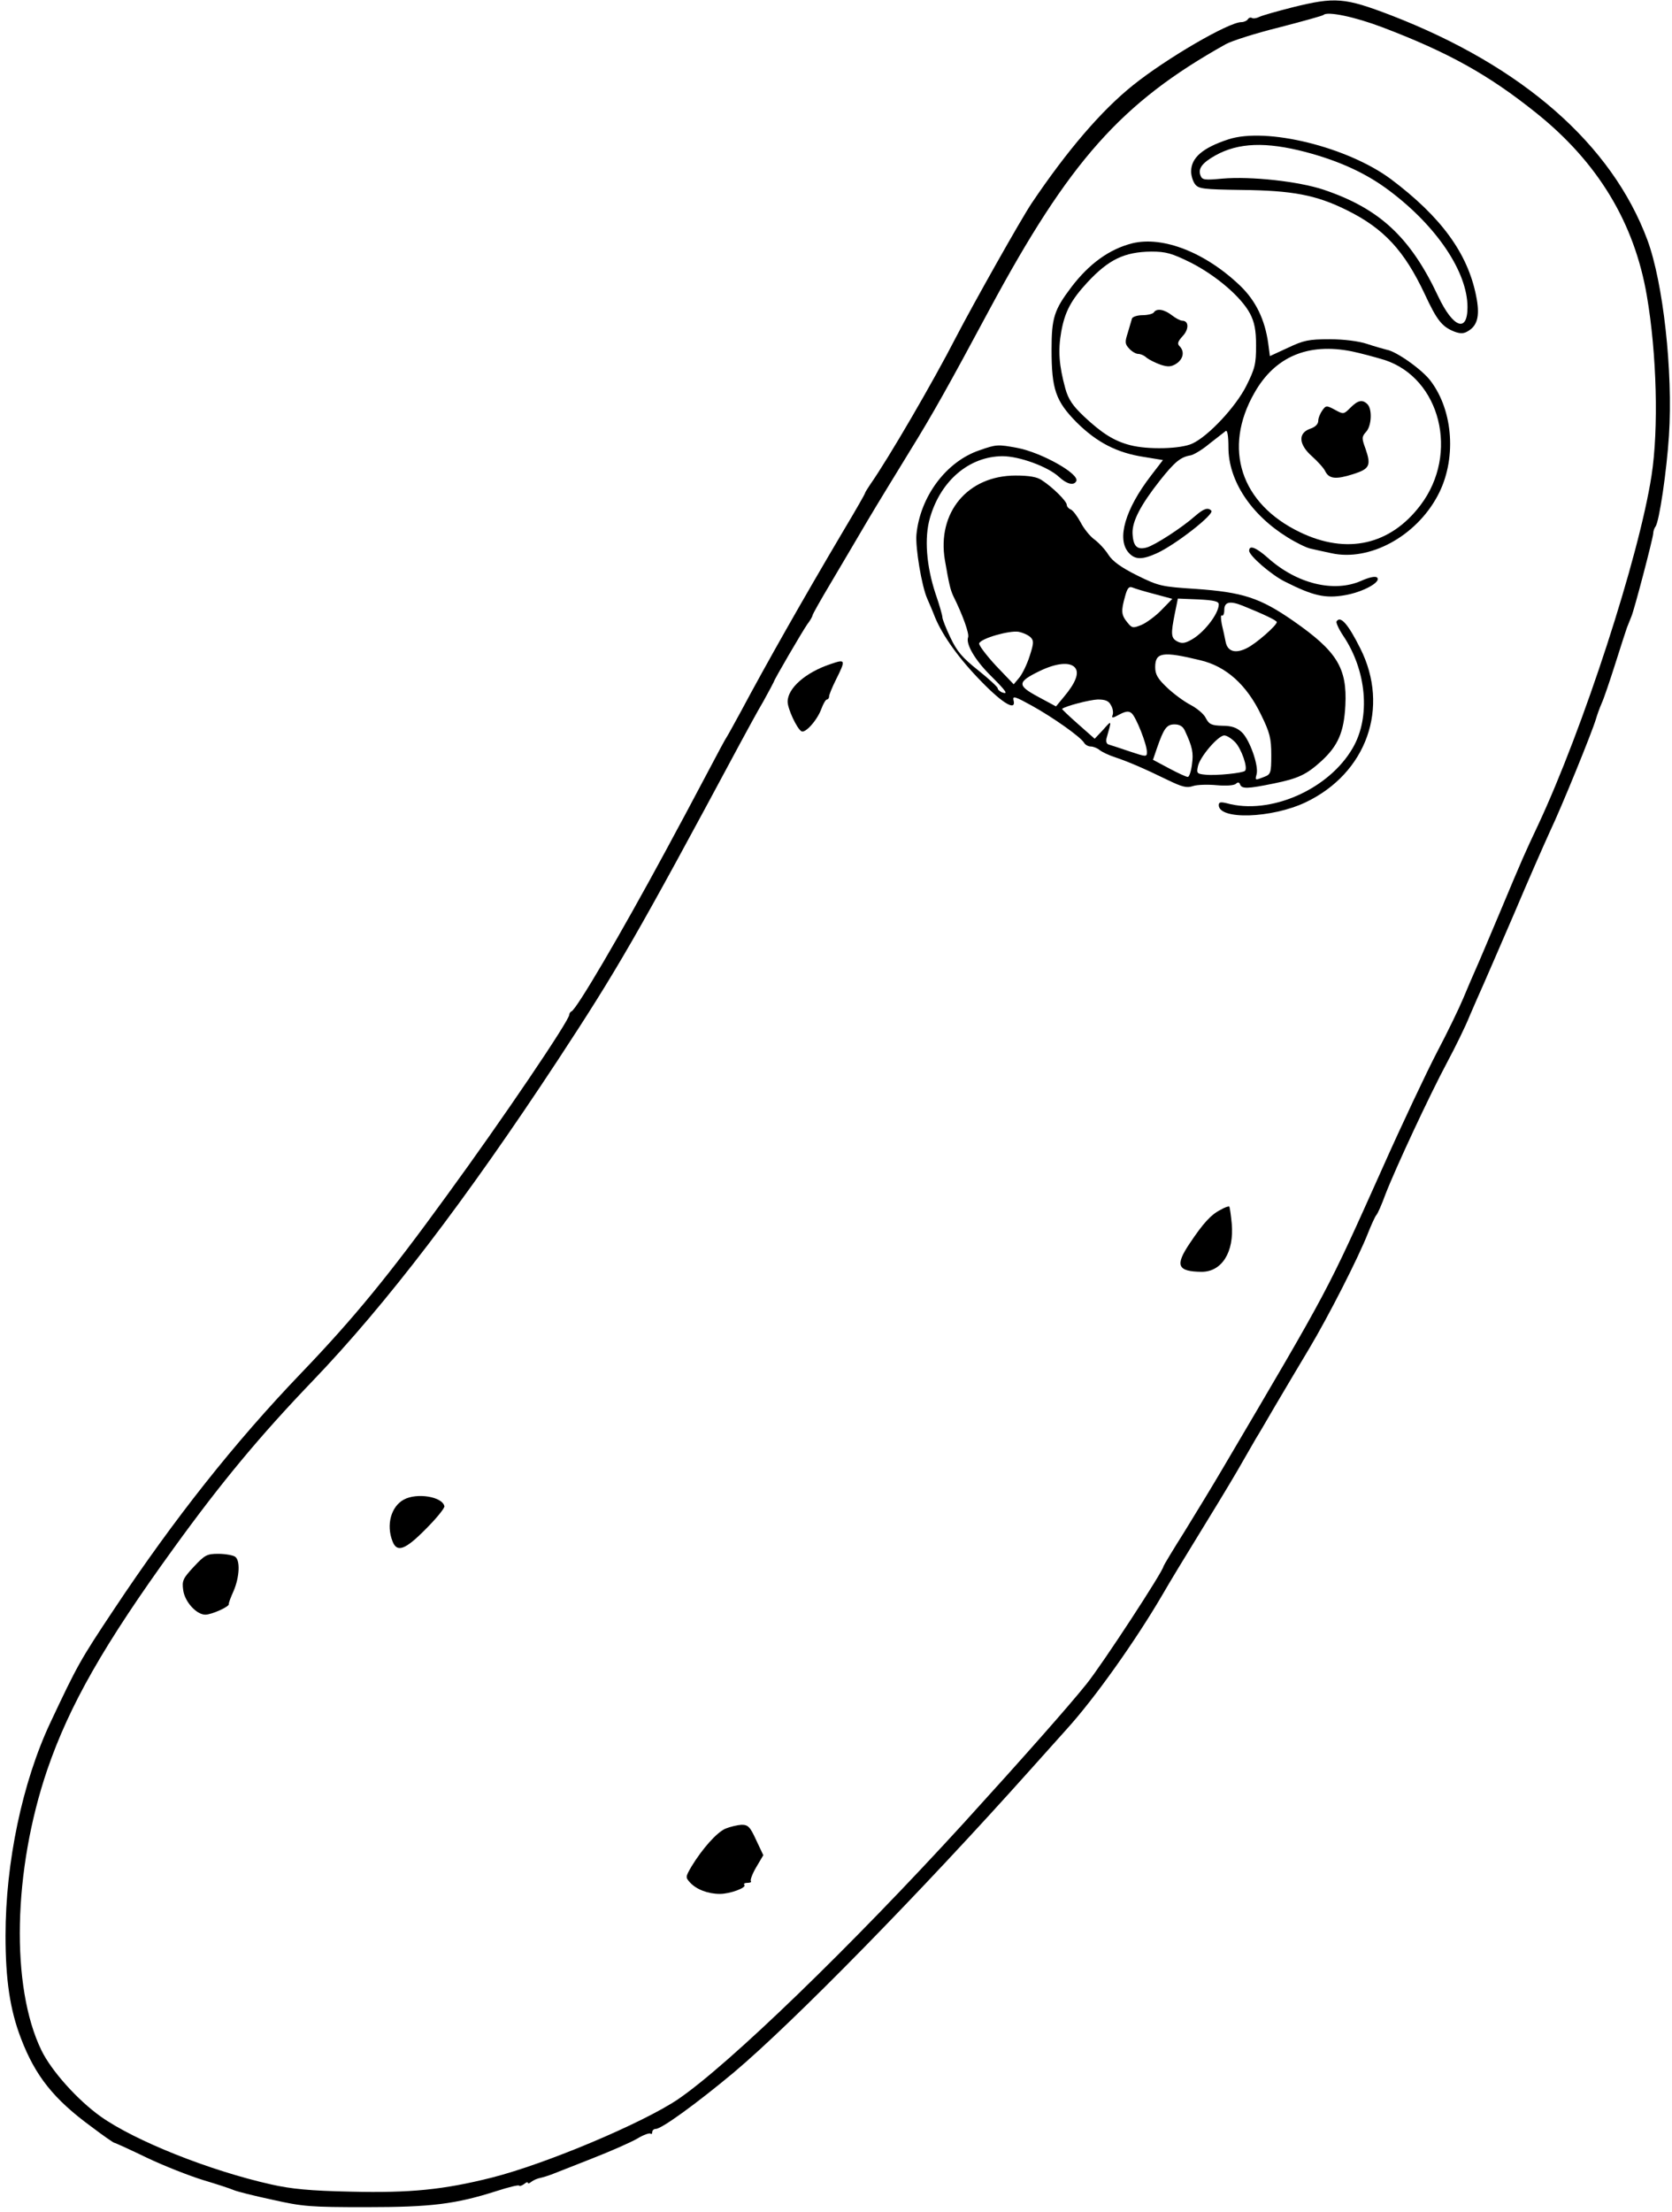 <?xml version="1.0" standalone="no"?>
<!DOCTYPE svg PUBLIC "-//W3C//DTD SVG 20010904//EN"
 "http://www.w3.org/TR/2001/REC-SVG-20010904/DTD/svg10.dtd">
<svg version="1.0" xmlns="http://www.w3.org/2000/svg"
 width="605pt" height="800pt" viewBox="0 0 605 800"
 preserveAspectRatio="xMidYMid meet">
<g transform="translate(0,800) scale(0.1,-0.1)"
fill="#000000" stroke="none">
<path d="M4675 7973 c-55 -14 -108 -29 -118 -34 -10 -5 -22 -7 -27 -4 -5 3
-11 1 -15 -5 -3 -5 -14 -10 -23 -10 -46 0 -271 -131 -392 -228 -115 -92 -239
-237 -367 -427 -40 -60 -210 -362 -274 -485 -81 -158 -244 -438 -310 -532 -10
-15 -19 -29 -19 -32 0 -2 -34 -62 -76 -132 -152 -257 -280 -483 -374 -659 -24
-44 -46 -84 -50 -90 -4 -5 -33 -59 -65 -120 -32 -60 -70 -132 -85 -160 -15
-27 -46 -86 -70 -130 -167 -309 -323 -574 -342 -583 -5 -2 -8 -8 -8 -12 0 -21
-243 -380 -444 -655 -209 -288 -336 -443 -525 -640 -242 -252 -462 -530 -678
-855 -124 -186 -133 -203 -231 -411 -101 -215 -162 -505 -162 -770 0 -159 16
-268 56 -372 52 -136 119 -220 256 -320 42 -32 79 -57 81 -57 3 0 56 -24 118
-54 63 -30 155 -66 204 -81 50 -15 99 -31 110 -36 11 -5 74 -21 140 -35 111
-25 137 -27 340 -27 236 0 323 11 471 58 43 14 80 23 82 20 3 -3 11 0 19 6 7
6 13 8 13 4 0 -4 6 -2 13 4 8 6 22 12 33 14 10 2 28 8 39 12 11 4 76 30 145
57 69 27 144 60 166 73 23 14 44 21 48 18 3 -3 6 -1 6 5 0 7 6 12 13 12 21 0
149 93 282 204 214 180 677 652 1074 1096 52 58 110 123 130 145 102 112 250
321 346 485 27 47 86 144 131 217 45 73 109 178 141 233 32 56 63 109 68 118
6 9 37 62 69 117 32 55 88 148 123 207 70 117 179 331 213 418 12 30 25 59 30
65 5 5 20 39 33 75 38 98 161 361 222 475 30 56 68 133 83 171 16 38 39 89 50
114 11 25 61 140 111 256 49 116 108 250 130 298 41 86 152 358 166 406 4 14
13 39 20 55 8 17 30 82 50 145 20 63 39 122 42 130 3 8 7 17 8 20 1 3 5 12 8
20 10 22 78 282 79 300 0 8 4 20 8 25 14 17 41 204 49 329 15 233 -21 554 -78
708 -129 346 -451 628 -926 812 -170 65 -203 68 -360 29z m328 -72 c239 -91
384 -172 555 -309 224 -179 356 -398 401 -662 36 -209 43 -482 17 -650 -46
-297 -248 -917 -411 -1265 -48 -102 -52 -110 -142 -325 -36 -85 -73 -173 -83
-195 -10 -22 -30 -69 -45 -105 -15 -36 -57 -123 -95 -195 -37 -71 -128 -263
-200 -425 -201 -448 -186 -420 -575 -1080 -34 -58 -96 -160 -138 -228 -43 -68
-77 -125 -77 -127 0 -16 -221 -354 -278 -425 -64 -80 -224 -261 -446 -505
-405 -443 -848 -872 -1033 -998 -128 -86 -476 -233 -673 -283 -175 -44 -295
-56 -509 -51 -149 3 -218 10 -289 26 -224 50 -494 158 -618 246 -84 60 -178
165 -214 239 -112 230 -103 651 21 1015 80 233 205 453 458 802 170 235 310
404 502 604 266 277 554 654 887 1160 216 329 282 442 662 1150 24 44 60 111
82 148 21 38 38 70 38 71 0 6 103 182 121 208 11 14 19 29 19 32 0 4 30 57 67
119 36 61 96 162 131 222 36 61 105 173 152 250 85 137 144 243 290 515 289
537 477 749 855 960 21 12 109 40 194 61 85 22 157 42 160 45 14 14 114 -7
214 -45z"/>
<path d="M4445 7496 c-92 -30 -135 -66 -135 -116 0 -15 6 -35 14 -46 13 -17
29 -19 168 -21 185 -2 270 -18 381 -73 134 -66 208 -146 282 -303 45 -97 63
-119 109 -137 23 -8 34 -7 52 5 32 21 39 58 25 126 -31 154 -127 285 -308 421
-156 116 -450 189 -588 144z m280 -46 c124 -33 221 -78 304 -141 170 -128 281
-293 281 -420 0 -94 -52 -75 -106 39 -101 215 -213 318 -415 386 -90 30 -263
49 -366 40 -64 -6 -73 -5 -79 11 -10 25 6 46 54 73 83 46 182 50 327 12z"/>
<path d="M4097 7120 c-83 -21 -156 -74 -220 -158 -63 -83 -72 -112 -72 -227 0
-143 15 -186 91 -263 73 -72 145 -110 245 -125 l67 -11 -43 -56 c-94 -122
-125 -230 -81 -279 23 -26 49 -26 102 -2 68 31 210 142 197 154 -12 13 -28 7
-58 -19 -50 -44 -145 -105 -175 -114 -36 -10 -50 4 -52 52 -1 43 29 101 99
190 54 68 75 85 111 91 11 2 42 20 68 42 27 21 54 42 59 46 6 5 10 -17 10 -59
0 -120 81 -243 213 -325 32 -20 69 -38 83 -41 13 -3 48 -11 77 -17 137 -30
305 60 384 208 69 128 58 306 -26 416 -30 40 -123 106 -158 112 -12 3 -44 12
-71 21 -30 10 -83 17 -136 17 -76 0 -94 -4 -151 -31 l-65 -30 -6 46 c-12 86
-45 154 -101 208 -126 121 -280 181 -391 154z m212 -70 c92 -47 182 -124 214
-184 16 -31 22 -59 22 -116 0 -66 -4 -83 -35 -145 -38 -76 -137 -182 -195
-209 -41 -20 -162 -23 -226 -6 -58 15 -102 43 -167 104 -40 38 -56 61 -67 100
-23 84 -27 138 -15 206 13 72 35 114 94 178 77 83 134 111 232 112 53 0 74 -6
143 -40z m583 -321 c29 -6 82 -20 118 -31 202 -66 271 -339 130 -525 -109
-144 -266 -180 -436 -98 -215 103 -280 303 -165 504 74 131 194 182 353 150z"/>
<path d="M4175 6870 c-3 -5 -22 -10 -41 -10 -19 0 -36 -6 -38 -12 -2 -7 -9
-30 -15 -51 -11 -34 -11 -41 5 -58 9 -10 24 -19 32 -19 9 0 23 -6 31 -14 9 -7
31 -18 50 -25 28 -9 39 -8 58 4 25 17 30 44 11 63 -9 9 -6 17 11 36 24 25 23
56 -1 56 -7 0 -24 9 -38 20 -27 21 -55 26 -65 10z"/>
<path d="M4886 6525 c-24 -24 -25 -24 -56 -7 -30 16 -32 16 -45 -2 -8 -11 -15
-28 -15 -38 0 -12 -11 -23 -30 -29 -44 -16 -41 -57 8 -100 20 -18 42 -42 47
-53 14 -28 38 -31 101 -11 60 19 66 31 45 92 -14 38 -14 43 2 61 20 21 23 82
5 100 -18 18 -34 15 -62 -13z"/>
<path d="M3543 6371 c-120 -41 -214 -168 -227 -305 -4 -47 19 -186 39 -231 7
-16 20 -46 28 -67 28 -68 89 -153 170 -235 78 -80 126 -107 114 -64 -3 15 8
11 66 -21 76 -42 177 -113 190 -135 4 -7 15 -13 24 -13 9 0 24 -6 32 -13 9 -7
34 -19 56 -26 45 -15 102 -39 192 -83 50 -24 67 -29 90 -21 15 5 54 6 86 3 33
-3 62 -1 69 5 7 7 12 6 15 -2 6 -17 28 -16 121 3 89 18 119 32 173 81 60 55
82 104 87 201 7 136 -30 196 -188 306 -121 84 -183 104 -354 116 -123 8 -133
10 -212 49 -58 29 -88 51 -103 74 -11 18 -33 42 -50 55 -17 12 -40 41 -51 63
-12 22 -27 42 -35 46 -8 3 -15 11 -15 17 0 13 -50 63 -90 89 -17 12 -46 17
-95 17 -174 0 -285 -134 -256 -306 15 -87 20 -107 30 -129 35 -70 59 -138 54
-150 -9 -25 26 -84 83 -140 56 -56 64 -68 39 -59 -8 4 -15 10 -15 15 0 4 -32
34 -71 65 -57 45 -77 69 -100 118 -16 33 -29 67 -29 73 0 7 -11 46 -25 86 -33
100 -41 202 -20 274 39 135 142 222 262 223 62 0 165 -38 205 -75 28 -26 53
-32 62 -16 16 25 -124 104 -213 121 -70 13 -76 13 -138 -9z m636 -520 l63 -17
-39 -40 c-21 -22 -54 -46 -72 -54 -32 -13 -35 -12 -52 9 -22 27 -23 41 -8 94
8 30 14 37 27 32 9 -4 46 -15 81 -24z m231 -37 c0 -35 -57 -107 -103 -130 -20
-11 -32 -12 -47 -4 -23 12 -24 26 -9 101 l11 54 74 -3 c57 -3 74 -7 74 -18z
m87 -5 c72 -29 123 -53 123 -59 0 -12 -75 -78 -108 -94 -41 -21 -70 -13 -77
22 -3 15 -9 44 -14 64 -4 21 -4 35 0 32 5 -3 9 6 9 20 0 29 20 34 67 15z
m-768 -114 c12 -12 12 -21 -3 -67 -9 -29 -26 -64 -37 -78 l-21 -25 -65 68
c-35 38 -62 74 -60 80 6 18 108 47 142 42 16 -3 36 -12 44 -20z m614 -83 c94
-22 168 -89 220 -197 32 -65 37 -86 37 -146 0 -65 -2 -70 -26 -79 -33 -13 -33
-13 -27 10 8 31 -25 124 -53 151 -18 17 -37 24 -71 24 -39 1 -48 5 -60 28 -7
15 -33 36 -56 48 -23 12 -61 40 -84 62 -34 32 -43 48 -43 74 0 54 27 58 163
25z m-453 -27 c16 -19 2 -55 -40 -105 l-29 -35 -65 35 c-76 41 -76 53 6 93 60
29 110 34 128 12z m130 -136 c7 -11 9 -27 6 -35 -5 -12 0 -12 25 2 23 12 34
13 44 4 16 -14 55 -112 55 -140 0 -18 -2 -18 -62 2 -35 12 -69 23 -76 25 -8 2
-11 11 -8 23 19 67 20 67 -12 31 l-31 -33 -60 53 c-33 29 -59 54 -58 55 11 10
100 33 129 34 28 0 40 -5 48 -21z m267 -91 c28 -60 32 -81 26 -123 -3 -25 -10
-45 -15 -45 -6 0 -36 14 -68 31 l-58 31 14 41 c25 72 35 87 64 87 18 0 30 -7
37 -22z m182 -42 c23 -24 47 -93 36 -104 -8 -8 -103 -18 -143 -14 -31 3 -33 5
-27 32 8 34 73 110 95 110 9 0 26 -11 39 -24z"/>
<path d="M4520 6008 c0 -18 81 -88 130 -112 101 -51 145 -61 215 -49 66 11
134 48 118 64 -6 6 -29 1 -58 -12 -98 -43 -232 -11 -337 83 -43 38 -68 48 -68
26z"/>
<path d="M4836 5752 c-2 -4 8 -27 24 -51 85 -126 100 -294 35 -406 -87 -151
-300 -244 -457 -200 -21 5 -28 4 -28 -7 0 -54 191 -48 314 10 221 105 306 343
198 557 -44 88 -72 120 -86 97z"/>
<path d="M3005 5598 c-90 -30 -155 -87 -155 -136 0 -25 33 -97 50 -107 14 -8
57 40 72 81 7 19 16 34 20 34 4 0 8 5 8 11 0 6 11 33 25 61 36 72 35 75 -20
56z"/>
<path d="M4416 3624 c-34 -17 -63 -49 -111 -121 -54 -80 -45 -102 43 -103 73
0 118 71 109 174 -3 32 -7 59 -9 62 -2 2 -17 -3 -32 -12z"/>
<path d="M1461 2576 c-46 -25 -64 -91 -41 -150 16 -43 46 -32 121 44 38 38 68
75 67 82 -7 35 -100 50 -147 24z"/>
<path d="M701 2333 c-39 -42 -43 -50 -38 -85 6 -42 48 -88 80 -88 23 0 87 29
85 38 -1 4 7 25 17 47 22 51 25 113 5 125 -8 5 -35 10 -60 10 -41 0 -49 -4
-89 -47z"/>
<path d="M2625 1386 c-32 -14 -84 -73 -123 -137 -22 -38 -22 -39 -5 -58 23
-25 65 -41 108 -41 37 0 99 23 88 33 -3 4 2 7 12 7 10 0 15 3 12 6 -3 4 5 26
19 50 l26 44 -26 55 c-22 48 -29 55 -53 55 -15 -1 -41 -7 -58 -14z"/>
</g>
</svg>
